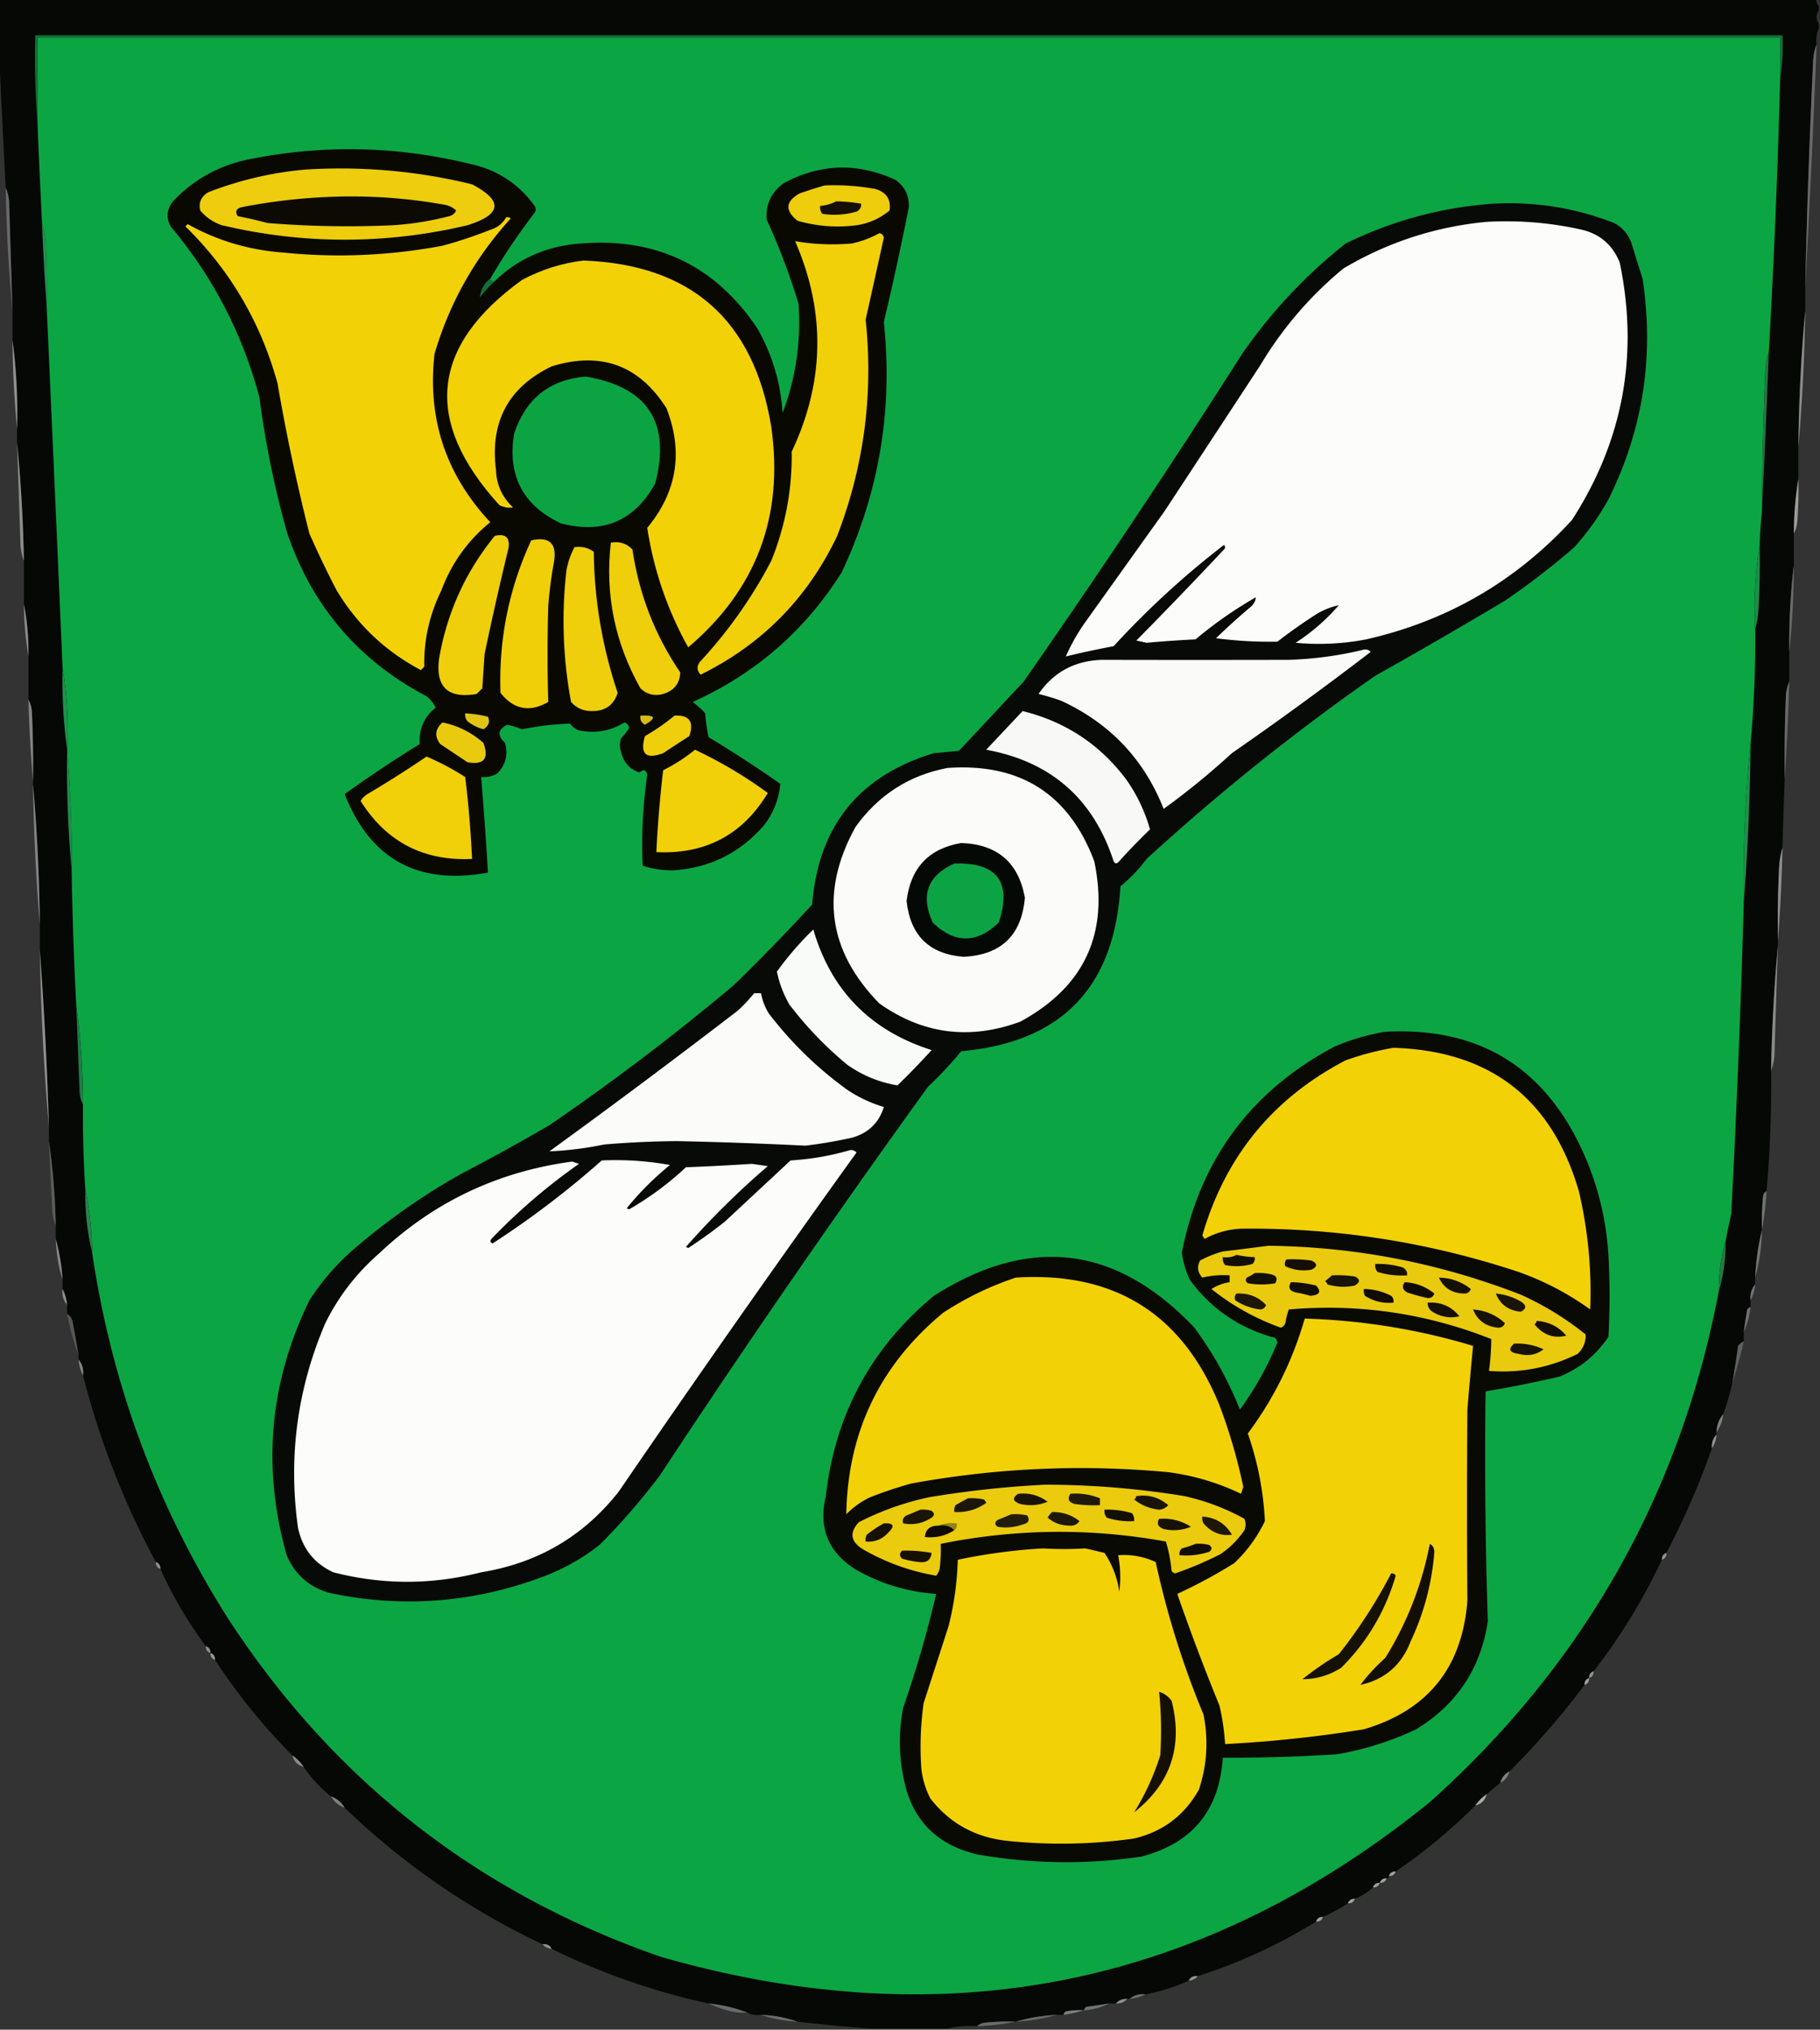 <svg xmlns="http://www.w3.org/2000/svg" width="800" height="892" style="shape-rendering:geometricPrecision;text-rendering:geometricPrecision;image-rendering:optimizeQuality;fill-rule:evenodd;clip-rule:evenodd"><rect width="100%" height="100%" fill="#333333" stroke="none"/><path style="opacity:1" fill="#050805" d="M-.5-.5h799c-.237 1.291.096 2.291 1 3v2c-1.333 2-1.333 4 0 6v2c-.968 2.107-1.302 4.44-1 7-.814 2.131-1.314 4.464-1.5 7a3865.023 3865.023 0 0 0-3.5 100v10a739.252 739.252 0 0 0-3 60v14c-1.317 7.799-1.983 15.799-2 24v14c-1.507 12.469-2.174 25.136-2 38v13c-.809 1.792-1.309 3.792-1.5 6a684.346 684.346 0 0 0-.5 37c-.416 9.997-.75 19.997-1 30-.819 2.805-1.319 5.805-1.5 9a511.925 511.925 0 0 0-.5 32v2a752.22 752.22 0 0 0-3 55 523.976 523.976 0 0 1-2 53c-.722.418-1.222 1.084-1.5 2a112.97 112.97 0 0 0-.5 15c-1.646 6.773-2.646 13.773-3 21v3c-1.663 1.938-2.329 4.272-2 7v3c-.617.111-1.117.444-1.5 1-.61 3.327-1.11 6.661-1.5 10v4c-.958.453-1.792 1.119-2.5 2a399.712 399.712 0 0 1-2.5 16 109.326 109.326 0 0 1-4 14c-1.897 2.198-2.897 4.864-3 8v1c-1.574 1.602-2.241 3.602-2 6a352.069 352.069 0 0 1-20 46c-1.406.473-2.073 1.473-2 3-8.247 17.51-18.247 33.843-30 49-1.406.473-2.073 1.473-2 3-1.406.473-2.073 1.473-2 3a345.963 345.963 0 0 1-33 38c-2.087 1.085-3.42 2.751-4 5a579.57 579.57 0 0 1-6 5c-2 1.333-3.667 3-5 5a242.668 242.668 0 0 1-35 29c-1.527-.073-2.527.594-3 2 0 .667-.333 1-1 1-1.527-.073-2.527.594-3 2-1.527-.073-2.527.594-3 2-2.294 2.153-4.96 3.82-8 5-1.527-.073-2.527.594-3 2a87.357 87.357 0 0 1-11 6c-1.527-.073-2.527.594-3 2-16.301 10.107-33.635 18.107-52 24-1.88-.271-3.213.396-4 2a81.81 81.81 0 0 1-19 6c-2.728-.329-5.062.337-7 2h-1c-2.053-.098-3.72.569-5 2h-3a358.463 358.463 0 0 1-10 1.5c-.556.383-.889.883-1 1.5a32.462 32.462 0 0 0-8 .5c-.556.383-.889.883-1 1.5h-3c-6.254.28-12.254 1.28-18 3a98.432 98.432 0 0 0-14 .5c-1.237.232-2.237.732-3 1.5-4.532-.318-8.866.015-13 1h-34a674.764 674.764 0 0 1-32-3c-5.047-1.806-10.38-2.806-16-3-2.235.295-4.235-.039-6-1-5.375-2.07-11.042-3.404-17-4a302.561 302.561 0 0 1-69-24c-.787-1.604-2.12-2.271-4-2-32.265-15.265-61.265-35.265-87-60-1.411-2.414-3.411-4.081-6-5a55.609 55.609 0 0 1-12-13c-1.333-2-3-3.667-5-5a267.272 267.272 0 0 1-34-42c.073-1.527-.594-2.527-2-3 .073-1.527-.594-2.527-2-3-7.855-10.548-14.521-21.881-20-34 .073-1.527-.594-2.527-2-3-14.004-26.011-24.67-53.344-32-82 .33-2.728-.337-5.062-2-7v-2a308.354 308.354 0 0 0-2.5-14c-.2-1.82-1.034-3.153-2.5-4v-4c-.221-2.567-.888-4.901-2-7v-4c-.349-6.243-1.349-12.243-3-18v-6c-.24-12.548-1.24-24.881-3-37v-6a1734.349 1734.349 0 0 0-4-78v-11a790.158 790.158 0 0 0-3-62v-1c.166-10.339 0-20.672-.5-31-.198-1.882-.698-3.548-1.5-5v-19c.139-7.882-.528-15.549-2-23v-19a649.945 649.945 0 0 0-3-52v-6c.365-13.208-.302-26.208-2-39v-13c-.53-15.996-1.03-31.996-1.5-48-.19-2.208-.69-4.208-1.5-6a10924.98 10924.98 0 0 1-3-61v-22z"/><path style="opacity:1" fill="#147038" d="M782.5 34.5v-18h-766v38a380.842 380.842 0 0 1-1-39h768c.323 6.522-.01 12.855-1 19z"/><path style="opacity:1" fill="#0ca544" d="M782.5 34.5a3974.79 3974.79 0 0 1-5 120c-.817 2.469-1.317 5.135-1.5 8a1548.204 1548.204 0 0 0-1.5 62 170.744 170.744 0 0 0-1 15c-1.98 11.955-2.646 24.288-2 37a491.276 491.276 0 0 1-2 50c-2.367 23.12-3.367 46.453-3 70a5837.352 5837.352 0 0 1-5.5 137 289.674 289.674 0 0 0-2.5 12c-2.061 7.058-3.061 14.391-3 22-16.903 88.948-59.237 163.781-127 224.5-100.261 81.206-212.928 103.873-338 68-79.962-27.715-143.129-76.882-189.5-147.5-31.71-49.621-51.876-103.621-60.5-162-.086-9.57-1.086-18.903-3-28a473.485 473.485 0 0 1-1-37c-.024-15.039-1.024-29.706-3-44a1640.555 1640.555 0 0 1-2-59 544.526 544.526 0 0 0-2-53c.646-12.38-.02-24.38-2-36a67713.987 67713.987 0 0 0-7-159c.166-9.672 0-19.339-.5-29-.186-2.536-.686-4.869-1.5-7-.733-14.519-1.4-29.185-2-44v-38h766v18z"/><path style="opacity:1" fill="#69686b" d="M798.5 19.5a6683.86 6683.86 0 0 1-5 107 3865.023 3865.023 0 0 1 3.5-100c.186-2.536.686-4.869 1.5-7z"/><path style="opacity:1" fill="#090902" d="M215.5 122.5c-2.625 2.103-4.125 4.77-4.5 8a65.767 65.767 0 0 1 6.5-7c10.505-10.018 23.172-15.518 38-16.5 33.255-2.594 59.089 9.906 77.5 37.5 6.494 11.482 10.16 23.816 11 37 5.82-15.444 8.153-31.444 7-48a292.989 292.989 0 0 0-14-37c-.49-6.69 2.01-12.023 7.5-16 16.073-8.608 32.406-9.108 49-1.5 4.156 2.882 6.156 6.882 6 12a1358.077 1358.077 0 0 1-11 50.5c4.093 38.439-2.073 75.106-18.5 110-16.056 25.55-37.889 44.55-65.5 57a38.929 38.929 0 0 1 5.5 5 62.065 62.065 0 0 0 1.5 10.5 529.502 529.502 0 0 1 31.5 20.5c-.604 6.562-2.937 12.562-7 18-10.562 12.281-23.895 18.948-40 20a42.422 42.422 0 0 1-13.5-2 214.623 214.623 0 0 1 2-40c-.495-2.211-1.662-2.545-3.5-1-4.265-1.498-6.931-4.498-8-9-.667-2-.667-4 0-6a28.118 28.118 0 0 0 3.5-4.5c-.113-1.28-.78-2.113-2-2.5-6.132 3.774-12.799 4.94-20 3.5a8.905 8.905 0 0 1-4-3 133.866 133.866 0 0 0-21 2.5 50.977 50.977 0 0 0-6.5-2c-4.181 2.081-4.514 4.748-1 8 1.426 5.257.259 9.757-3.5 13.5-2.177 1.202-4.511 1.702-7 1.5 1.14 13.992 2.14 27.992 3 42-30.738 5.641-51.738-5.859-63-34.5a564 564 0 0 1 33-22c-.428-6.589 1.906-11.922 7-16-.939-1.944-2.273-3.611-4-5-30.15-15.829-50.65-39.995-61.5-72.5a425.705 425.705 0 0 1-12-59c-7.488-27.979-20.488-52.979-39-75-2.037-3.834-1.704-7.501 1-11 9.164-9.668 20.331-15.835 33.5-18.5 32.477-6.505 64.81-5.838 97 2 11.901 2.53 21.401 8.697 28.5 18.5.667 1 .667 2 0 3a275.823 275.823 0 0 0-19.5 29z"/><path style="opacity:1" fill="#edcd0d" d="M134.5 74.5c24.718-1.511 49.051.656 73 6.5 13.762 7.236 13.095 13.236-2 18-35.991 8.458-71.991 8.458-108 0-3.774-1.302-6.941-3.469-9.5-6.5-.778-3.45.389-6.117 3.5-8 13.97-5.411 28.303-8.744 43-10z"/><path style="opacity:1" fill="#eecd0c" d="M362.5 81.5c7.396-.3 14.729.2 22 1.5 5.033 1.345 7.2 4.511 6.5 9.5-4.189 3.511-9.022 5.678-14.5 6.5-8.842 1.126-17.508.459-26-2-5.56-4.522-5.227-8.522 1-12a203.956 203.956 0 0 1 11-3.5z"/><path style="opacity:1" fill="#0c0a03" d="M145.5 86.5a232.011 232.011 0 0 1 50 3.5c1.921.36 3.588 1.194 5 2.5-.59 1.299-1.59 2.132-3 2.5a131.818 131.818 0 0 1-25 4 432.84 432.84 0 0 1-55-1 183.464 183.464 0 0 0-13-3c-1.291-2.09-.624-3.424 2-4 13.026-2.525 26.026-4.025 39-4.5z"/><path style="opacity:1" fill="#150f05" d="M367.5 88.5c3.698.052 7.365.386 11 1 .14 1.624-.527 2.79-2 3.5a35.065 35.065 0 0 1-15 1c-.837-1.011-1.17-2.178-1-3.5 2.567-.222 4.901-.888 7-2z"/><path style="opacity:1" fill="#070a07" d="M656.5 89.5c18.326-.959 35.993 1.875 53 8.5 3.539 1.907 6.039 4.74 7.5 8.5 1.669 5.345 3.335 10.678 5 16 5.211 34 .211 66.334-15 97a116.563 116.563 0 0 1-15 21 327.587 327.587 0 0 1-30.5 23.5 2401.126 2401.126 0 0 1-57 33A969.55 969.55 0 0 0 504 377.5a65.34 65.34 0 0 1-11.5 12c-2.583 44.414-25.916 68.58-70 72.5a158.709 158.709 0 0 1-14.5 15.5 4765.62 4765.62 0 0 0-118 171 286.418 286.418 0 0 1-26.5 30.5c-7.632 5.981-15.965 10.648-25 14-30.676 11.489-62.009 13.823-94 7-8.77-2.627-14.937-8.127-18.5-16.5-10.896-38.607-7.562-75.94 10-112 5.379-8.386 11.879-15.886 19.5-22.5a288.522 288.522 0 0 1 47-33 965.387 965.387 0 0 0 39-21.5 1032.45 1032.45 0 0 0 81-61.5 862.177 862.177 0 0 0 34.5-35.5c2.701-34.365 20.534-56.532 53.5-66.5l11-1a57250.757 57250.757 0 0 1 28.5-30.5 4136.232 4136.232 0 0 0 96-144c12.769-18.435 27.936-34.602 45.5-48.5 20.636-10.087 42.302-15.92 65-17.5z"/><path style="opacity:1" fill="#fcfdfa" d="M653.5 97.5c14.187-.79 28.187.376 42 3.5 8.002 2.003 13.502 6.836 16.5 14.5 8.389 40.642 1.389 78.309-21 113-24.653 26.913-54.82 44.413-90.5 52.5a110.188 110.188 0 0 1-31 1.5c7.04-4.545 13.374-10.045 19-16.5-3.447.712-6.781 2.045-10 4a238.932 238.932 0 0 0-17 12 183.252 183.252 0 0 1-27-1.5 311.552 311.552 0 0 1 15.5-14c1.271-1.205 1.937-2.538 2-4a182.642 182.642 0 0 0-26.5 18.5 494.87 494.87 0 0 0-21.5 1.5l-4.5-1a2175.076 2175.076 0 0 0 38.5-40c.667-.667.667-1.333 0-2-17.366 13.359-33.533 28.193-48.5 44.5a391.08 391.08 0 0 0-21 4.5 84.188 84.188 0 0 1 8.5-15l35-49a66575.626 66575.626 0 0 0 42-64c9.712-16.244 21.878-30.411 36.5-42.5 19.514-11.561 40.514-18.394 63-20.5z"/><path style="opacity:1" fill="#f3d107" d="M222.5 95.5a2.427 2.427 0 0 1 2 .5c-15.693 17.212-26.859 37.045-33.5 59.5-3.222 28.451 4.945 53.118 24.5 74-9.839 7.984-17.006 17.984-21.5 30-5.256 10.717-7.756 21.883-7.5 33.5l-1.5 1.5c-15.566-8.233-27.9-19.899-37-35a429.204 429.204 0 0 1-12-25 863.225 863.225 0 0 1-14-66c-7.375-26.772-20.875-49.772-40.5-69l1-1c12.936 7.24 26.936 11.407 42 12.5 23.356 2.377 46.689 1.377 70-3a193.75 193.75 0 0 0 21-7c3.072-.907 5.405-2.74 7-5.5z"/><path style="opacity:1" fill="#69696b" d="M2.5 82.5c.81 1.792 1.31 3.792 1.5 6 .47 16.004.97 32.004 1.5 48a700.715 700.715 0 0 1-3-54z"/><path style="opacity:1" fill="#f1d009" d="M386.5 102.5c1.086.12 1.753.787 2 2l-8 36c3.45 32.682-.717 64.349-12.5 95-12.97 27.303-32.97 47.636-60 61-1.827-1.914-1.827-3.914 0-6a203.123 203.123 0 0 0 31-44c6.227-15.355 9.227-31.355 9-48 14.495-30.679 14.995-61.512 1.5-92.5 8.22 1.4 16.554 1.733 25 1 4.308-.946 8.308-2.446 12-4.5z"/><path style="opacity:1" fill="#268e52" d="M18.5 98.5c.814 2.131 1.314 4.464 1.5 7 .5 9.661.666 19.328.5 29a1103.205 1103.205 0 0 1-2-36z"/><path style="opacity:1" fill="#f3d107" d="M256.5 114.5c47.327 1.823 74.827 26.156 82.5 73 5.634 39.292-6.533 71.626-36.5 97-9.15-16.437-15.15-33.937-18-52.5 13.081-15.803 15.914-33.303 8.5-52.5-11.98-18.997-28.813-25.164-50.5-18.5-18.987 9.13-27.154 24.297-24.5 45.5.247 6.564 2.747 12.064 7.5 16.5-2.053.325-4.053-.009-6-1-33.608-36.941-30.275-69.941 10-99 8.585-4.556 17.585-7.389 27-8.5z"/><path style="opacity:1" fill="#146d37" d="M215.5 122.5c.342.838 1.008 1.172 2 1a65.767 65.767 0 0 0-6.5 7c.375-3.23 1.875-5.897 4.5-8z"/><path style="opacity:1" fill="#277446" d="M777.5 154.5a5812.038 5812.038 0 0 1-3 70c.086-20.676.586-41.342 1.5-62 .183-2.865.683-5.531 1.5-8z"/><path style="opacity:1" fill="#0ca443" d="M257.5 165.5c27.291 4.586 37.458 20.253 30.5 47-9.184 16.514-23.017 22.348-41.5 17.5-16.703-7.903-23.537-21.07-20.5-39.5 5.189-15.386 15.689-23.719 31.5-25z"/><path style="opacity:1" fill="#8f918e" d="M5.5 149.5c1.698 12.792 2.365 25.792 2 39a444.614 444.614 0 0 1-2-39z"/><path style="opacity:1" fill="#8a8b8a" d="M793.5 136.5a816.71 816.71 0 0 1-3 60c.195-20.2 1.195-40.2 3-60z"/><path style="opacity:1" fill="#999b98" d="M790.5 210.5c.166 6.342 0 12.675-.5 19-.198 1.882-.698 3.548-1.5 5 .017-8.201.683-16.201 2-24z"/><path style="opacity:1" fill="#8b8d8a" d="M7.5 194.5a649.945 649.945 0 0 1 3 52c-.814-2.131-1.314-4.464-1.5-7l-1.5-45z"/><path style="opacity:1" fill="#efce0b" d="M217.5 235.5c4.739-1.093 6.739.74 6 5.5a1446.489 1446.489 0 0 0-10.5 46.5l-1 15-2.5 2.5c-12.609 2.142-18.109-3.025-16.5-15.5 3.484-20.259 11.651-38.259 24.5-54z"/><path style="opacity:1" fill="#f0cf09" d="M233.5 237.5c8.017-1.812 11.35 1.355 10 9.5a176.033 176.033 0 0 0-2.5 19.5 685.475 685.475 0 0 0 0 42c-8.181 4.693-15.181 3.359-21-4-.817-23.473 3.683-45.806 13.5-67z"/><path style="opacity:1" fill="#efce0b" d="M268.5 238.5c3.787-.686 6.954.314 9.5 3 2.877 19.634 9.877 37.634 21 54-.141 4.829-2.641 7.996-7.5 9.5-3.85 1.038-7.183.204-10-2.5-11.279-20.065-15.613-41.399-13-64z"/><path style="opacity:1" fill="#1b8e47" d="M773.5 239.5c.166 9.339 0 18.673-.5 28-.181 3.195-.681 6.195-1.5 9-.646-12.712.02-25.045 2-37z"/><path style="opacity:1" fill="#efce0b" d="M252.5 240.5c3.185-.48 6.019.186 8.5 2 .237 21.232 3.737 41.898 10.5 62-1.741 5.469-5.575 8.136-11.5 8-3.637.013-6.637-1.32-9-4-3.571-19.227-4.238-38.56-2-58 .688-3.568 1.855-6.901 3.5-10z"/><path style="opacity:1" fill="#696a69" d="M788.5 248.5a362.87 362.87 0 0 1-2 38c-.174-12.864.493-25.531 2-38z"/><path style="opacity:1" fill="#8d8c8f" d="M10.5 265.5c1.472 7.451 2.139 15.118 2 23-1.262-7.469-1.928-15.135-2-23z"/><path style="opacity:1" fill="#fafbf8" d="M599.5 285.5c1.175-.219 2.175.114 3 1a1573.48 1573.48 0 0 1-61 44.5c-9.658 8.848-19.658 17.015-30 24.5-8.603-21.773-23.603-37.606-45-47.5a86.35 86.35 0 0 0-10-3c6.659-9.667 15.992-14.667 28-15 27.333.062 54.666.062 82 0 11.295-.381 22.295-1.881 33-4.5z"/><path style="opacity:1" fill="#1d934a" d="M27.5 293.5c1.98 11.62 2.646 23.62 2 36-1.616-11.794-2.283-23.794-2-36z"/><path style="opacity:1" fill="#f8f9f6" d="M449.5 312.5c18.794 4.65 33.961 14.65 45.5 30 4.739 6.705 8.239 14.038 10.5 22a288.045 288.045 0 0 0-14 14.5c-.832.688-1.498.521-2-.5-8.918-27.461-27.585-43.795-56-49l16-17z"/><path style="opacity:1" fill="#e1c416" d="M204.5 313.5c3.374.174 6.707.674 10 1.5.964 2.269.298 4.102-2 5.5a19.215 19.215 0 0 1-7-3.5c-.837-1.011-1.17-2.178-1-3.5z"/><path style="opacity:1" fill="#d7bb17" d="M281.5 314.5c6.595-.343 7.261.991 2 4-1.611-.82-2.278-2.154-2-4z"/><path style="opacity:1" fill="#efce0c" d="M296.5 314.5c6.497-.32 8.664 2.68 6.5 9a2127.404 2127.404 0 0 0-11.5 7.5c-7.628 2.873-10.295.373-8-7.5a92.12 92.12 0 0 0 13-9z"/><path style="opacity:1" fill="#69696c" d="M786.5 299.5c-.44 14.5-1.107 28.833-2 43-.167-12.338 0-24.671.5-37 .191-2.208.691-4.208 1.5-6z"/><path style="opacity:1" fill="#eaca0f" d="M194.5 317.5c6.737 1.368 12.737 4.368 18 9 2.537 6.958.204 9.791-7 8.5l-12-8c-2.592-3.417-2.259-6.584 1-9.5z"/><path style="opacity:1" fill="#f1d009" d="M305.5 329.5a194.754 194.754 0 0 1 32 19c-11.052 18.362-27.385 27.029-49 26a531.616 531.616 0 0 1 3-36c5.071-2.526 9.738-5.526 14-9z"/><path style="opacity:1" fill="#f1cf09" d="M187.5 332.5a115.277 115.277 0 0 1 17 9 490.716 490.716 0 0 1 3 36c-21.364.986-37.697-7.514-49-25.5a9.568 9.568 0 0 1 3-3 489.947 489.947 0 0 0 26-16.5z"/><path style="opacity:1" fill="#838385" d="M12.5 307.5c.802 1.452 1.302 3.118 1.5 5 .5 10.328.666 20.661.5 31a642.389 642.389 0 0 1-2-36z"/><path style="opacity:1" fill="#fbfcf9" d="M416.5 337.5c31.879-2.232 53.379 11.434 64.5 41 6.596 31.636-4.237 55.136-32.5 70.5-22.214 8.199-42.881 5.533-62-8-22.647-23.208-26.147-49.041-10.5-77.5 10.115-14.129 23.615-22.796 40.5-26z"/><path style="opacity:1" fill="#1f8e4a" d="M29.5 329.5a544.526 544.526 0 0 1 2 53 503.794 503.794 0 0 1-2-53z"/><path style="opacity:1" fill="#1f8f4c" d="M769.5 326.5a1052.68 1052.68 0 0 1-3 70c-.367-23.547.633-46.88 3-70z"/><path style="opacity:1" fill="#040905" d="M422.5 370.5c15.847.52 25.18 8.52 28 24-1.413 16.541-10.413 25.207-27 26-15.041-1.206-23.374-9.373-25-24.5 1.746-14.575 9.746-23.075 24-25.5z"/><path style="opacity:1" fill="#0ca344" d="M419.5 379.5c18.899-.517 25.399 8.149 19.5 26-9.688 9.233-19.355 9.233-29 0-5.487-12-2.32-20.667 9.5-26z"/><path style="opacity:1" fill="#8e8e90" d="M783.5 372.5a724.803 724.803 0 0 1-2 41c-.167-10.672 0-21.339.5-32 .181-3.195.681-6.195 1.5-9z"/><path style="opacity:1" fill="#848386" d="M14.5 344.5a790.158 790.158 0 0 1 3 62 926.95 926.95 0 0 1-3-62z"/><path style="opacity:1" fill="#f9fbf8" d="M357.5 408.5c7.783 26.785 25.116 44.452 52 53a327.974 327.974 0 0 1-15 15.5c-7.934-1.293-15.268-4.293-22-9a159.965 159.965 0 0 1-25.5-26.5 47.819 47.819 0 0 1-5.5-14.5 139.25 139.25 0 0 1 16-18.5z"/><path style="opacity:1" fill="#fbfcf9" d="M331.5 436.5h3a25.93 25.93 0 0 0 3.5 9c9.899 12.901 21.399 24.067 34.5 33.5a58.42 58.42 0 0 0 16 7.5c-2.123 6.954-6.79 11.454-14 13.5a200.814 200.814 0 0 1-20.5 3.5 1991.526 1991.526 0 0 0-56.5-2 419.921 419.921 0 0 0-32 1.5 147.727 147.727 0 0 1-24 3 3746.358 3746.358 0 0 0 83-62 73.503 73.503 0 0 0 7-7.5z"/><path style="opacity:1" fill="#8f908e" d="M17.5 417.5a1734.349 1734.349 0 0 1 4 78 1128.04 1128.04 0 0 1-4-78z"/><path style="opacity:1" fill="#888989" d="M781.5 415.5c-.53 15.996-1.03 31.996-1.5 48-.186 2.536-.686 4.869-1.5 7a752.22 752.22 0 0 1 3-55z"/><path style="opacity:1" fill="#090a03" d="M608.5 453.5c40.464-2.363 69.298 14.637 86.5 51 6.973 14.89 10.973 30.557 12 47 .667 12 .667 24 0 36-5.377 8.045-12.544 13.878-21.5 17.5a521.06 521.06 0 0 1-32.5 6.5c-.442 33.7-.108 67.366 1 101-3.127 20.763-13.627 36.596-31.5 47.5-11.233 5.301-22.899 8.968-35 11a751.343 751.343 0 0 1-50 1.5c-1.522 23.227-13.522 37.727-36 43.5-24.04 3.499-48.04 3.166-72-1-18.388-4.388-29.221-15.888-32.5-34.5-1.961-10.005-1.961-20.005 0-30a489.813 489.813 0 0 0 14.5-50c-12.442-.861-24.109-4.361-35-10.5-12.342-7.523-16.842-18.356-13.5-32.5 4.065-35.804 19.899-65.137 47.5-88 42.105-26.821 80.272-22.154 114.5 14a158.574 158.574 0 0 1 20 36 141.99 141.99 0 0 0 16.5-29.5 3.943 3.943 0 0 0-1-2c-15.581-4.19-28.081-12.69-37.5-25.5a40.446 40.446 0 0 1-3.5-12c7.991-40.819 30.325-70.986 67-90.5 7.154-3.037 14.487-5.204 22-6.5z"/><path style="opacity:1" fill="#1d7c44" d="M33.5 441.5c1.976 14.294 2.976 28.961 3 44-.802-1.452-1.302-3.118-1.5-5l-1.5-39z"/><path style="opacity:1" fill="#f3d107" d="M612.5 460.5c42.463 1.305 69.63 22.305 81.5 63a194.128 194.128 0 0 1 5 52c-9.744-7.02-20.244-12.52-31.5-16.5-39.624-13.137-80.29-19.47-122-19-5.731.265-11.064 1.765-16 4.5l-1-1.5c10.037-34.697 31.037-60.364 63-77 6.965-2.482 13.965-4.316 21-5.5z"/><path style="opacity:1" fill="#fcfdfa" d="M373.5 505.5c1.175-.219 2.175.114 3 1a7709.914 7709.914 0 0 0-104.5 149c-15.421 19.637-35.588 31.471-60.5 35.5-21.719 5.567-43.386 5.567-65 0-8.367-3.874-13.534-10.374-15.5-19.5-4.362-31.105-.362-61.105 12-90 5.765-11.665 13.598-21.831 23.5-30.5 23.862-22.595 52.195-36.095 85-40.5l3 1a259.7 259.7 0 0 0-38.5 33c-.688.832-.521 1.498.5 2a398.248 398.248 0 0 0 48-36.5 134.355 134.355 0 0 1 30 2c-7 5.667-13.333 12-19 19l1 .5a133.907 133.907 0 0 0 25-18.5c9.673-.379 19.34-.879 29-1.5l7 1a362.108 362.108 0 0 0-36 35.5l1 .5a214.41 214.41 0 0 0 16-11.5l29-27c8.967-.549 17.634-2.049 26-4.5z"/><path style="opacity:1" fill="#5a5c59" d="M21.5 501.5c1.76 12.119 2.76 24.452 3 37-.81-1.792-1.31-3.792-1.5-6a4829.765 4829.765 0 0 1-1.5-31z"/><path style="opacity:1" fill="#70726f" d="M776.5 523.5c-.316 5.849-.982 11.516-2 17a112.97 112.97 0 0 1 .5-15c.278-.916.778-1.582 1.5-2z"/><path style="opacity:1" fill="#28814c" d="M37.5 522.5c1.914 9.097 2.914 18.43 3 28-2.204-9.049-3.204-18.382-3-28z"/><path style="opacity:1" fill="#e9ca0e" d="M557.5 547.5c38.239.434 75.239 7.601 111 21.5 10.293 4.644 19.793 10.477 28.5 17.5.117 3.278-1.05 6.111-3.5 8.5-12.28 6.065-25.28 8.565-39 7.5.627-4.641.96-9.307 1-14-28.612-11.326-58.279-15.659-89-13a32.444 32.444 0 0 0-1.5 6c-.388.928-1.055 1.595-2 2-11.168-3.998-21.335-9.664-30.5-17a20.387 20.387 0 0 1 8-3v-3a40.282 40.282 0 0 0-12 1c-2.092-2.289-2.426-4.789-1-7.5a45.892 45.892 0 0 1 10-4c6.819-.812 13.485-1.646 20-2.5z"/><path style="opacity:1" fill="#757576" d="M774.5 540.5c-.154 7.262-1.154 14.262-3 21 .354-7.227 1.354-14.227 3-21z"/><path style="opacity:1" fill="#858486" d="M24.5 544.5c1.651 5.757 2.651 11.757 3 18-1.782-5.726-2.782-11.726-3-18z"/><path style="opacity:1" fill="#130e04" d="M543.5 551.5c2.627.592 5.294.925 8 1 .219 1.175-.114 2.175-1 3-3.942 1.1-7.942 1.267-12 .5-.837-1.011-1.17-2.178-1-3.5 2.235.295 4.235-.039 6-1z"/><path style="opacity:1" fill="#140e03" d="M565.5 553.5a60.931 60.931 0 0 1 11 .5c2.667 1.333 2.667 2.667 0 4-4.007.713-7.84.213-11.5-1.5-.47-1.077-.303-2.077.5-3z"/><path style="opacity:1" fill="#140f04" d="M604.5 555.5a37.118 37.118 0 0 1 12 1.5c1.473.71 2.14 1.876 2 3.5-4.436.29-8.77-.21-13-1.5-.837-1.011-1.17-2.178-1-3.5z"/><path style="opacity:1" fill="#257844" d="M758.5 545.5c.125 7.642-.875 14.975-3 22-.061-7.609.939-14.942 3-22z"/><path style="opacity:1" fill="#130f05" d="M551.5 559.5c2.357-.163 4.69.003 7 .5 2.624.576 3.291 1.91 2 4-4 .667-8 .667-12 0-.951-.718-1.117-1.551-.5-2.5a19.602 19.602 0 0 0 3.5-2z"/><path style="opacity:1" fill="#171307" d="M585.5 560.5c3.35-.165 6.683.002 10 .5 2.457 1.154 2.457 2.488 0 4-4.041.827-8.041.66-12-.5a3.647 3.647 0 0 0-1-1.5 81.316 81.316 0 0 0 3-2.5z"/><path style="opacity:1" fill="#f3d107" d="M446.5 561.5c43.357-2.747 73.19 15.919 89.5 56a241.075 241.075 0 0 1 10.5 36l-1 3c-10.139-4.863-20.805-8.03-32-9.5-37.891-3.53-75.558-1.863-113 5a190.613 190.613 0 0 0-18 6 37.02 37.02 0 0 0-10.5 7.5c.595-36.022 14.761-65.522 42.5-88.5 10.075-6.622 20.742-11.789 32-15.5z"/><path style="opacity:1" fill="#151005" d="M632.5 561.5c5.307.101 9.974 1.767 14 5-.5 1.381-1.5 2.047-3 2-5.25-.111-8.917-2.444-11-7z"/><path style="opacity:1" fill="#120d03" d="M567.5 563.5a46.94 46.94 0 0 1 11 1.5c2.458 2.647 1.625 4.147-2.5 4.5a56.738 56.738 0 0 0-6.5-1.5c-2.785-.726-3.452-2.226-2-4.5z"/><path style="opacity:1" fill="#100b02" d="M617.5 563.5c4.941.31 9.274 1.977 13 5-.5 1.381-1.5 2.047-3 2a90.044 90.044 0 0 1-9-2.5c-2.048-1.226-2.381-2.726-1-4.5z"/><path style="opacity:1" fill="#100b03" d="M599.5 566.5a26.649 26.649 0 0 1 12 3c.886.825 1.219 1.825 1 3-4.532.426-8.699-.574-12.5-3a4.934 4.934 0 0 1-.5-3z"/><path style="opacity:1" fill="#727275" d="M771.5 564.5c-.221 2.567-.888 4.901-2 7-.329-2.728.337-5.062 2-7z"/><path style="opacity:1" fill="#8c8b8f" d="M27.5 566.5c1.112 2.099 1.779 4.433 2 7-1.663-1.938-2.33-4.272-2-7z"/><path style="opacity:1" fill="#1c1608" d="M543.5 568.5c5.193-.296 9.526 1.37 13 5-.387 1.22-1.22 1.887-2.5 2-4.002-.464-7.669-1.798-11-4-.47-1.077-.303-2.077.5-3z"/><path style="opacity:1" fill="#191406" d="M657.5 568.5c3.877.346 7.543 1.512 11 3.5 2.579 1.612 2.579 3.112 0 4.5-5.423-.52-9.09-3.187-11-8z"/><path style="opacity:1" fill="#150f04" d="M627.5 572.5c5.788-.399 10.454 1.601 14 6-3.769.927-7.436.427-11-1.5-1.939-.908-2.939-2.408-3-4.5z"/><path style="opacity:1" fill="#171206" d="M647.5 575.5c5.392.364 10.058 2.364 14 6-.5 1.381-1.5 2.047-3 2-5.43-.522-9.096-3.189-11-8z"/><path style="opacity:1" fill="#f3d107" d="M573.5 579.5c25.258.75 49.925 4.75 74 12a1985.015 1985.015 0 0 0-2.5 28 5521.207 5521.207 0 0 0 0 84c-2.253 29.384-17.419 48.217-45.5 56.5a561.509 561.509 0 0 1-61 6.5 100.684 100.684 0 0 0-2.5-17 937.535 937.535 0 0 1-18.5-49 227.394 227.394 0 0 0 25-13.5c5.628-5.302 10.128-11.468 13.5-18.5-.654-13.129-3.154-25.962-7.5-38.5 11.406-15.311 19.739-32.145 25-50.5z"/><path style="opacity:1" fill="#140e04" d="M675.5 580.5c5.251.36 9.584 2.526 13 6.5-5.558 1.367-10.225-.3-14-5 .556-.383.889-.883 1-1.5z"/><path style="opacity:1" fill="#706f71" d="M769.5 574.5c-.476 3.917-1.476 7.584-3 11 .39-3.339.89-6.673 1.5-10 .383-.556.883-.889 1.5-1z"/><path style="opacity:1" fill="#565755" d="M29.5 577.5c1.466.847 2.3 2.18 2.5 4 .943 4.66 1.777 9.327 2.5 14-2.157-5.74-3.824-11.74-5-18z"/><path style="opacity:1" fill="#171205" d="M665.5 590.5c4.546-.232 8.879.601 13 2.5-3.224 2.477-6.89 3.143-11 2-4.031-.531-4.697-2.031-2-4.5z"/><path style="opacity:1" fill="#848683" d="M34.5 597.5c1.663 1.938 2.33 4.272 2 7-1.112-2.099-1.779-4.433-2-7z"/><path style="opacity:1" fill="#5f6060" d="M766.5 589.5a176.308 176.308 0 0 1-5 18 399.712 399.712 0 0 0 2.5-16c.708-.881 1.542-1.547 2.5-2z"/><path style="opacity:1" fill="#818084" d="M757.5 621.5c-.403 2.986-1.403 5.652-3 8 .103-3.136 1.103-5.802 3-8z"/><path style="opacity:1" fill="#919092" d="M754.5 630.5c-.095 2.286-.762 4.286-2 6-.241-2.398.426-4.398 2-6z"/><path style="opacity:1" fill="#ebcb0d" d="M459.5 652.5c20.478.033 40.811 1.7 61 5 9.372 2.066 18.206 5.4 26.5 10 .667 1.667.667 3.333 0 5a39.314 39.314 0 0 1-10.5 10.5 151.272 151.272 0 0 1-20 8.5 3.647 3.647 0 0 1-1.5-1 68.8 68.8 0 0 0-2.5-13c-32.894-6.011-65.894-5.677-99 1a60.931 60.931 0 0 1-.5 11 6.802 6.802 0 0 1-1.5 3c-11.37-1.956-22.036-5.789-32-11.5-5.613-3.374-6.279-7.374-2-12a123.642 123.642 0 0 1 31-11c17.043-2.832 34.043-4.665 51-5.5z"/><path style="opacity:1" fill="#1f190b" d="M470.5 656.5c4.579-.347 8.912.32 13 2v3a60.931 60.931 0 0 1-11-.5c-2.785-.726-3.452-2.226-2-4.5z"/><path style="opacity:1" fill="#1a1408" d="M447.5 656.5c4.873-.527 9.206.639 13 3.5-3.809 1.588-7.809 1.922-12 1-3.342-1.124-3.675-2.624-1-4.5z"/><path style="opacity:1" fill="#191407" d="M499.5 657.5c5.374-.76 10.041.573 14 4-1.059 1.196-2.393 1.863-4 2-4.158-.448-7.825-1.948-11-4.5.556-.383.889-.883 1-1.5z"/><path style="opacity:1" fill="#1c1608" d="M425.5 658.5c2.357-.163 4.69.003 7 .5.457.414.791.914 1 1.5-4.113 2.963-8.78 4.296-14 4a4.934 4.934 0 0 1 .5-3 86.818 86.818 0 0 1 5.5-3z"/><path style="opacity:1" fill="#1b1507" d="M404.5 663.5a12.93 12.93 0 0 1 5 .5c1.333 1 1.333 2 0 3-3.953 2.536-8.119 3.369-12.5 2.5-.507-1.496-.007-2.663 1.5-3.5a219.403 219.403 0 0 0 6-2.5z"/><path style="opacity:1" fill="#130f03" d="M485.5 663.5a37.118 37.118 0 0 1 12 1.5c.837 1.011 1.17 2.178 1 3.5a31.818 31.818 0 0 1-12-1.5c-.837-1.011-1.17-2.178-1-3.5z"/><path style="opacity:1" fill="#1d1808" d="M462.5 664.5c4.549-.039 8.549 1.294 12 4-1.027 1.524-2.527 2.191-4.5 2-3.685-.036-6.852-1.203-9.5-3.5.556-1.011 1.222-1.844 2-2.5z"/><path style="opacity:1" fill="#221c0b" d="M444.5 665.5c2.357-.163 4.69.003 7 .5 1.291 2.09.624 3.424-2 4-3.597 1.277-7.264 1.61-11 1-1.333-1-1.333-2 0-3a219.403 219.403 0 0 0 6-2.5z"/><path style="opacity:1" fill="#1d1708" d="M528.5 666.5c5.8.395 10.133 3.061 13 8-4.898.636-9.064-1.03-12.5-5a4.934 4.934 0 0 1-.5-3z"/><path style="opacity:1" fill="#161105" d="M509.5 667.5c5.103-.391 9.769.776 14 3.5-3.809 1.588-7.809 1.922-12 1-2.515-.939-3.182-2.439-2-4.5z"/><path style="opacity:1" fill="#937f18" d="M412.5 670.5c2.448-.973 5.115-1.306 8-1 .237 1.291-.096 2.291-1 3-1.779-1.844-4.112-2.51-7-2z"/><path style="opacity:1" fill="#161005" d="M388.5 669.5c4.295-.221 4.962 1.112 2 4-2.662 2.997-5.995 4.331-10 4a4.934 4.934 0 0 1 .5-3c2.426-1.952 4.926-3.619 7.5-5z"/><path style="opacity:1" fill="#0f0902" d="M412.5 670.5c2.888-.51 5.221.156 7 2-3.931 2.538-8.265 3.538-13 3 .362-3.387 2.362-5.053 6-5z"/><path style="opacity:1" fill="#100b03" d="M525.5 678.5a18.453 18.453 0 0 1 6 .5c1.333 1 1.333 2 0 3-4.2 1.367-8.533 1.867-13 1.5-.219-1.175.114-2.175 1-3a41.653 41.653 0 0 0 6-2z"/><path style="opacity:1" fill="#f3d107" d="M458.5 680.5c6.262.377 12.429.377 18.5 0 2.8.625 5.634 1.292 8.5 2 3.439 5.147 5.606 10.814 6.5 17a50.963 50.963 0 0 0-.5-16c5.787-.415 11.287.585 16.5 3a390.19 390.19 0 0 0 21 67c2.243 11.171 1.577 22.171-2 33-6.333 11.329-15.833 18.496-28.5 21.5a226.593 226.593 0 0 1-56 1c-13.816-1.507-24.983-7.673-33.5-18.5-2.098-4.049-3.431-8.382-4-13a136.368 136.368 0 0 1 1-29c3.658-11.287 7.325-22.621 11-34a133.76 133.76 0 0 0 4-29 249.977 249.977 0 0 1 37.5-5z"/><path style="opacity:1" fill="#161004" d="M396.5 681.5a61.26 61.26 0 0 1 13 1c-.374 3.12-2.207 4.454-5.5 4a40.281 40.281 0 0 1-7.5-1.5c-1.184-1.145-1.184-2.312 0-3.5z"/><path style="opacity:1" fill="#908f92" d="M732.5 682.5c.073 1.527-.594 2.527-2 3-.073-1.527.594-2.527 2-3z"/><path style="opacity:1" fill="#8d8d8f" d="M68.5 686.5c1.406.473 2.073 1.473 2 3-1.406-.473-2.073-1.473-2-3z"/><path style="opacity:1" fill="#140f05" d="M628.5 678.5c1.225.652 1.892 1.819 2 3.5-1.109 13.909-4.609 27.076-10.5 39.5-3.952 10.287-11.285 16.621-22 19 2.742-3.793 6.409-7.793 11-12 9.532-15.419 16.032-32.086 19.5-50z"/><path style="opacity:1" fill="#161105" d="M611.5 691.5c.876-.131 1.543.202 2 1-4.559 15.631-12.559 29.131-24 40.5-5.272 3.316-10.939 4.983-17 5a131.744 131.744 0 0 1 16-11 222.35 222.35 0 0 0 23-35.5z"/><path style="opacity:1" fill="#8d8f8c" d="M90.5 723.5c1.406.473 2.073 1.473 2 3-1.406-.473-2.073-1.473-2-3z"/><path style="opacity:1" fill="#979798" d="M92.5 726.5c1.406.473 2.073 1.473 2 3-1.406-.473-2.073-1.473-2-3z"/><path style="opacity:1" fill="#919290" d="M700.5 734.5c.073 1.527-.594 2.527-2 3-.073-1.527.594-2.527 2-3z"/><path style="opacity:1" fill="#9fa19e" d="M698.5 737.5c.073 1.527-.594 2.527-2 3-.073-1.527.594-2.527 2-3z"/><path style="opacity:1" fill="#151005" d="M509.5 743.5c2.255.715 4.088 2.048 5.5 4 5.082 20.046-.418 36.379-16.5 49 4.711-7.451 8.544-15.784 11.5-25 .61-9.349.444-18.683-.5-28z"/><path style="opacity:1" fill="#89898c" d="M128.5 771.5c2 1.333 3.667 3 5 5-2.667-.667-4.333-2.333-5-5z"/><path style="opacity:1" fill="#807f83" d="M663.5 778.5c-.58 2.249-1.913 3.915-4 5 .58-2.249 1.913-3.915 4-5z"/><path style="opacity:1" fill="#7e7e7f" d="M145.5 789.5c2.589.919 4.589 2.586 6 5-2.589-.919-4.589-2.586-6-5z"/><path style="opacity:1" fill="#a8a9a8" d="M653.5 788.5c-.667 2.667-2.333 4.333-5 5 1.333-2 3-3.667 5-5z"/><path style="opacity:1" fill="#9ea09d" d="M613.5 822.5c-.473 1.406-1.473 2.073-3 2 .473-1.406 1.473-2.073 3-2z"/><path style="opacity:1" fill="#9f9fa0" d="M609.5 825.5c-.473 1.406-1.473 2.073-3 2 .473-1.406 1.473-2.073 3-2z"/><path style="opacity:1" fill="#9d9d9e" d="M606.5 827.5c-.473 1.406-1.473 2.073-3 2 .473-1.406 1.473-2.073 3-2z"/><path style="opacity:1" fill="#9f9fa0" d="M595.5 834.5c-.473 1.406-1.473 2.073-3 2 .473-1.406 1.473-2.073 3-2z"/><path style="opacity:1" fill="#a2a1a3" d="M581.5 842.5c-.473 1.406-1.473 2.073-3 2 .473-1.406 1.473-2.073 3-2z"/><path style="opacity:1" fill="#909191" d="M238.5 854.5c1.88-.271 3.213.396 4 2-1.653-.16-2.986-.826-4-2z"/><path style="opacity:1" fill="#959498" d="M526.5 868.5c-1.014 1.174-2.347 1.84-4 2 .787-1.604 2.12-2.271 4-2z"/><path style="opacity:1" fill="#6c6c6e" d="M503.5 876.5c-2.099 1.112-4.433 1.779-7 2 1.938-1.663 4.272-2.329 7-2z"/><path style="opacity:1" fill="#8e8e90" d="M495.5 878.5c-1.28 1.431-2.947 2.098-5 2 1.28-1.431 2.947-2.098 5-2z"/><path style="opacity:1" fill="#69686b" d="M311.5 880.5c5.958.596 11.625 1.93 17 4a24.935 24.935 0 0 1-7-.5c-3.559-.852-6.893-2.019-10-3.5z"/><path style="opacity:1" fill="#727275" d="M487.5 880.5c-3.341 1.736-7.008 2.736-11 3 .111-.617.444-1.117 1-1.5 3.354-.455 6.687-.955 10-1.5z"/><path style="opacity:1" fill="#7f7f81" d="M476.5 883.5a68.688 68.688 0 0 1-9 2c.111-.617.444-1.117 1-1.5a32.462 32.462 0 0 1 8-.5z"/><path style="opacity:1" fill="#6c6d6b" d="M334.5 885.5c5.62.194 10.953 1.194 16 3-5.605-.279-10.938-1.279-16-3z"/><path style="opacity:1" fill="#676967" d="M464.5 885.5c-5.746 1.72-11.746 2.72-18 3 5.746-1.72 11.746-2.72 18-3z"/><path style="opacity:1" fill="#6a696c" d="M446.5 888.5c-5.473 1.117-11.14 1.783-17 2 .763-.768 1.763-1.268 3-1.5a98.432 98.432 0 0 1 14-.5z"/></svg>